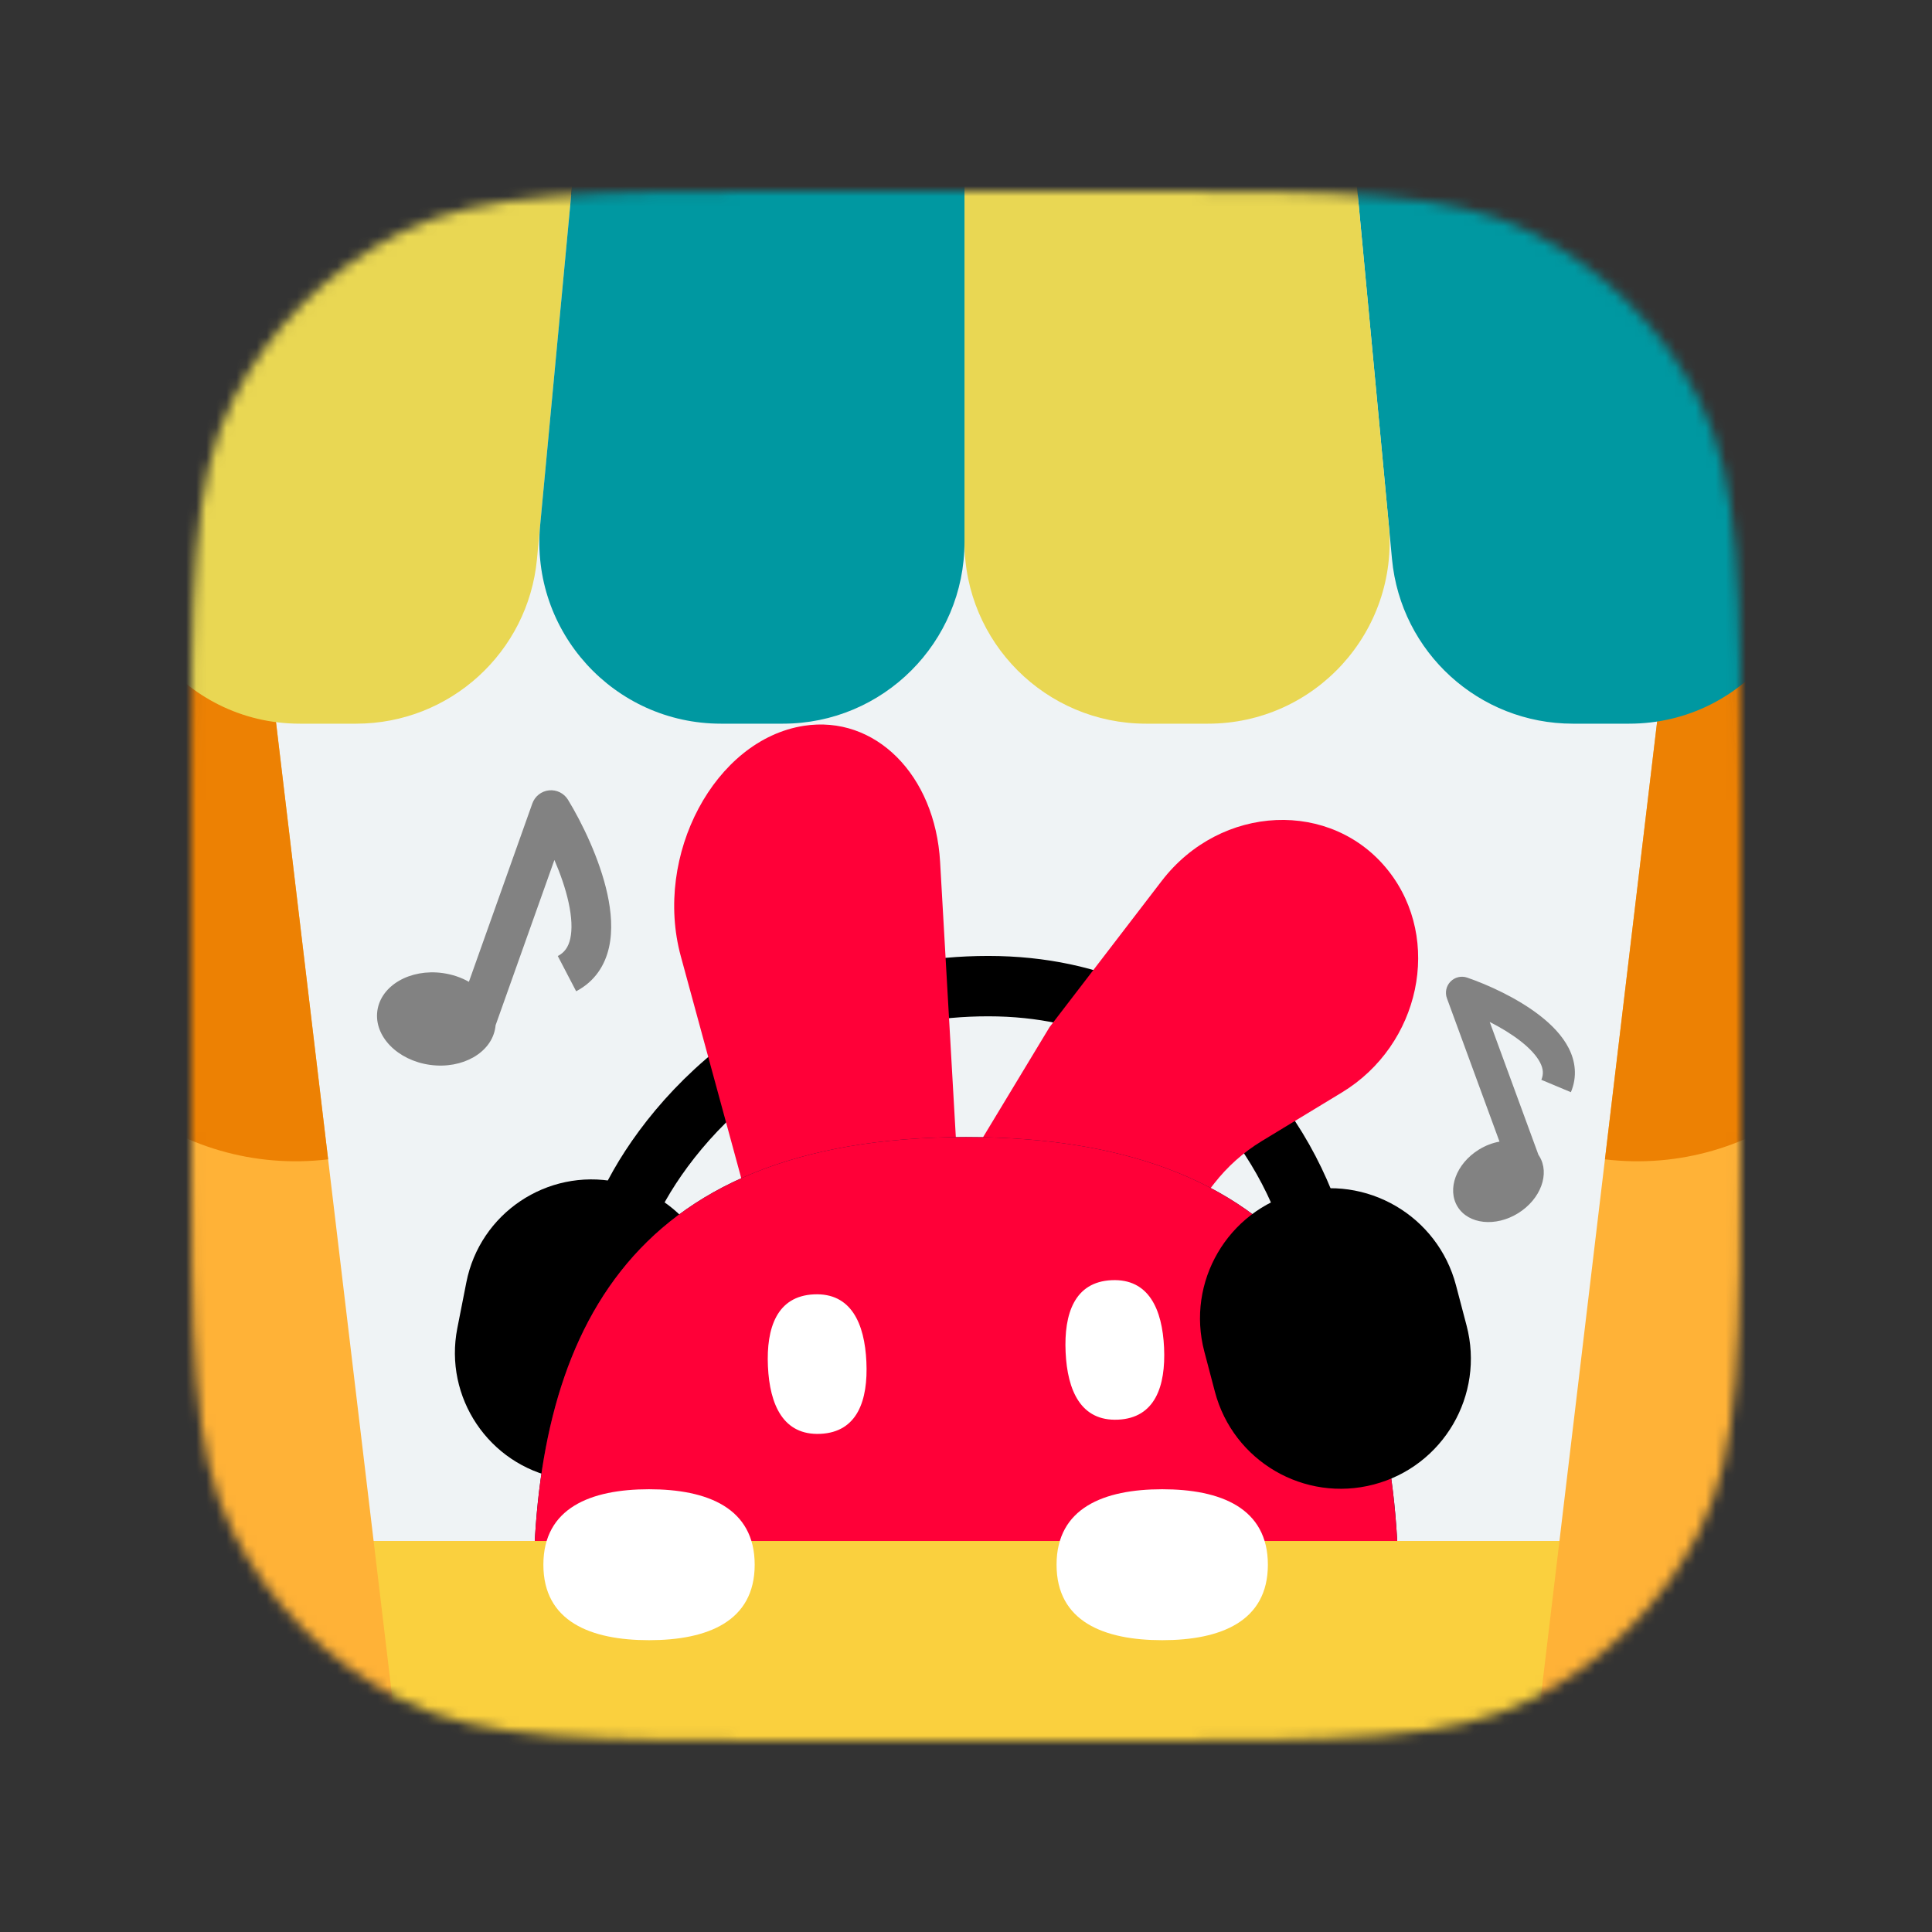 <svg xmlns="http://www.w3.org/2000/svg" width="192" height="192" fill="none" viewBox="0 0 192 192"><rect x="0" y="0" width="192" height="192" fill="#333333" stroke="none"/><mask id="mask0_2507_4021" width="154" height="154" x="19" y="19" maskUnits="userSpaceOnUse" style="mask-type:alpha"><path fill="#EFF3F5" d="M19 79.8C19 58.518 19 47.877 23.142 39.748C26.785 32.598 32.598 26.785 39.748 23.142C47.877 19 58.518 19 79.8 19H112.2C133.482 19 144.123 19 152.252 23.142C159.402 26.785 165.215 32.598 168.858 39.748C173 47.877 173 58.518 173 79.8V112.2C173 133.482 173 144.123 168.858 152.252C165.215 159.402 159.402 165.215 152.252 168.858C144.123 173 133.482 173 112.2 173H79.8C58.518 173 47.877 173 39.748 168.858C32.598 165.215 26.785 159.402 23.142 152.252C19 144.123 19 133.482 19 112.2V79.8Z"/></mask><g mask="url(#mask0_2507_4021)"><path fill="#EFF3F5" d="M19 79.8C19 58.518 19 47.877 23.142 39.748C26.785 32.598 32.598 26.785 39.748 23.142C47.877 19 58.518 19 79.8 19H112.2C133.482 19 144.123 19 152.252 23.142C159.402 26.785 165.215 32.598 168.858 39.748C173 47.877 173 58.518 173 79.8V112.2C173 133.482 173 144.123 168.858 152.252C165.215 159.402 159.402 165.215 152.252 168.858C144.123 173 133.482 173 112.2 173H79.8C58.518 173 47.877 173 39.748 168.858C32.598 165.215 26.785 159.402 23.142 152.252C19 144.123 19 133.482 19 112.2V79.8Z"/><path fill="#000" d="M46.345 127.44C47.697 120.57 54.362 116.096 61.233 117.448C68.103 118.8 72.577 125.466 71.224 132.336L70.328 136.892C68.976 143.762 62.31 148.236 55.44 146.884C48.569 145.531 44.096 138.866 45.448 131.995L46.345 127.44Z"/><path stroke="#000" stroke-width="6" d="M62 120.977C65.099 113.318 76.681 98 98.213 98C119.745 98 129.043 115.333 131 124"/><path fill="#FF0038" d="M67.659 95.034C64.921 84.981 71.045 73.507 79.884 72.131C86.962 71.029 92.932 76.993 93.427 85.661L95.978 130.323C96.35 136.839 91.929 142.827 86.621 142.996C83.084 143.109 80.055 140.548 78.957 136.515L67.659 95.034Z"/><path fill="#FF0038" d="M115.443 87.553C121.323 79.887 132.37 79.4 137.996 86.56C143.353 93.379 141.147 103.84 133.355 108.568L125.396 113.398C123.578 114.501 121.965 115.94 120.647 117.635L111.933 128.838C107.657 134.336 99.711 134.689 95.613 129.562C92.909 126.18 92.69 121.3 95.065 117.368L104.308 102.069L115.443 87.553Z"/><path fill="#0F1837" d="M139 158.5C139 183.629 130.158 204 96 204C61.842 204 53 183.629 53 158.5C53 133.371 61.842 113 96 113C130.158 113 139 133.371 139 158.5Z"/><path fill="#FF0038" d="M139 158.5C139 183.629 130.158 204 96 204C61.842 204 53 183.629 53 158.5C53 133.371 61.842 113 96 113C130.158 113 139 133.371 139 158.5Z"/><path fill="#FFB237" d="M-4.762 160.337C-4.762 156.367 -1.543 153.148 2.427 153.148H189.272C193.242 153.148 196.461 156.367 196.461 160.337V200.401C196.461 204.371 193.242 207.59 189.272 207.59H2.427C-1.543 207.59 -4.762 204.371 -4.762 200.401V160.337Z"/><rect width="201.223" height="54.441" x="-4.762" y="153.148" fill="#FAD03E" rx="7.189"/><path fill="#FFB237" d="M-1.259 59.807L25.621 56.602L39.258 170.991L12.379 174.196L-1.259 59.807Z"/><path fill="#ED8103" d="M-1.259 59.807L25.621 56.602L32.609 115.214C17.763 116.984 4.294 106.384 2.524 91.539L-1.259 59.807Z"/><path fill="#FFB237" d="M193.365 59.807L166.485 56.602L152.848 170.991L179.728 174.196L193.365 59.807Z"/><path fill="#ED8103" d="M193.365 59.807L166.485 56.602L159.498 115.214C174.343 116.984 187.812 106.384 189.582 91.539L193.365 59.807Z"/><path fill="#0098A1" d="M164.826 -12H131.983L138.336 55.561C139.208 64.832 146.992 71.918 156.304 71.918H161.902C173.553 71.918 182.151 61.042 179.462 49.706L164.826 -12Z"/><path fill="#e9d753" d="M26.873 -12H59.716L53.363 55.561C52.491 64.832 44.708 71.918 35.395 71.918H29.797C18.146 71.918 9.548 61.042 12.237 49.706L26.873 -12Z"/><path fill="#e9d753" d="M131.983 -12H95.849V53.871C95.849 63.838 103.929 71.918 113.896 71.918H120.051C130.685 71.918 139.014 62.769 138.019 52.181L131.983 -12Z"/><path fill="#0098A1" d="M59.716 -12H95.85V53.871C95.85 63.838 87.77 71.918 77.803 71.918H71.648C61.014 71.918 52.685 62.769 53.681 52.181L59.716 -12Z"/><path fill="#fff" d="M81.525 142.494C77.841 142.662 76.491 139.614 76.316 135.786C76.142 131.958 77.208 128.8 80.892 128.632C84.577 128.464 85.927 131.512 86.101 135.339C86.276 139.167 85.21 142.326 81.525 142.494Z"/><path fill="#fff" d="M111.108 141.085C107.423 141.254 106.073 138.206 105.899 134.378C105.724 130.55 106.79 127.392 110.475 127.223C114.159 127.055 115.509 130.103 115.684 133.931C115.858 137.759 114.792 140.917 111.108 141.085Z"/><path fill="#fff" d="M75 155.5C75 161.148 70.299 163 64.5 163C58.701 163 54 161.148 54 155.5C54 149.852 58.701 148 64.5 148C70.299 148 75 149.852 75 155.5Z"/><path fill="#fff" d="M126 155.5C126 161.148 121.299 163 115.5 163C109.701 163 105 161.148 105 155.5C105 149.852 109.701 148 115.5 148C121.299 148 126 149.852 126 155.5Z"/><path fill="#000" d="M119.683 134.308C117.865 127.402 121.99 120.33 128.896 118.512C135.803 116.694 142.875 120.819 144.693 127.725L145.746 131.728C147.564 138.634 143.439 145.706 136.533 147.524C129.627 149.342 122.555 145.217 120.737 138.311L119.683 134.308Z"/><path fill="#828282" fill-rule="evenodd" d="M56.449 79.482C56.053 78.831 55.319 78.467 54.562 78.545C53.804 78.623 53.16 79.129 52.904 79.846L46.598 97.572C45.841 97.142 44.958 96.836 43.996 96.703C40.758 96.255 37.85 97.933 37.501 100.452C37.153 102.971 39.495 105.377 42.734 105.825C45.973 106.273 48.881 104.594 49.229 102.075C49.238 102.014 49.245 101.954 49.25 101.893L55.096 85.461C55.687 86.831 56.201 88.293 56.505 89.688C56.823 91.145 56.877 92.37 56.672 93.286C56.483 94.128 56.095 94.665 55.433 95.01L57.257 98.51C59.118 97.539 60.124 95.927 60.522 94.15C60.904 92.447 60.74 90.583 60.361 88.846C59.6 85.363 57.83 81.749 56.449 79.482Z" clip-rule="evenodd"/><path fill="#828282" fill-rule="evenodd" d="M145.805 97.154C145.224 96.954 144.581 97.107 144.151 97.546C143.722 97.984 143.582 98.631 143.794 99.207L149.018 113.453C148.326 113.577 147.621 113.842 146.956 114.255C144.715 115.647 143.777 118.187 144.859 119.929C145.941 121.671 148.634 121.956 150.874 120.565C153.114 119.173 154.053 116.633 152.971 114.891C152.945 114.849 152.918 114.808 152.89 114.768L148.047 101.561C149.12 102.106 150.192 102.748 151.1 103.457C152.048 104.196 152.713 104.929 153.057 105.603C153.374 106.222 153.411 106.755 153.178 107.311L156.113 108.541C156.768 106.98 156.56 105.462 155.892 104.154C155.251 102.9 154.189 101.829 153.058 100.947C150.791 99.178 147.83 97.849 145.805 97.154Z" clip-rule="evenodd"/></g></svg>